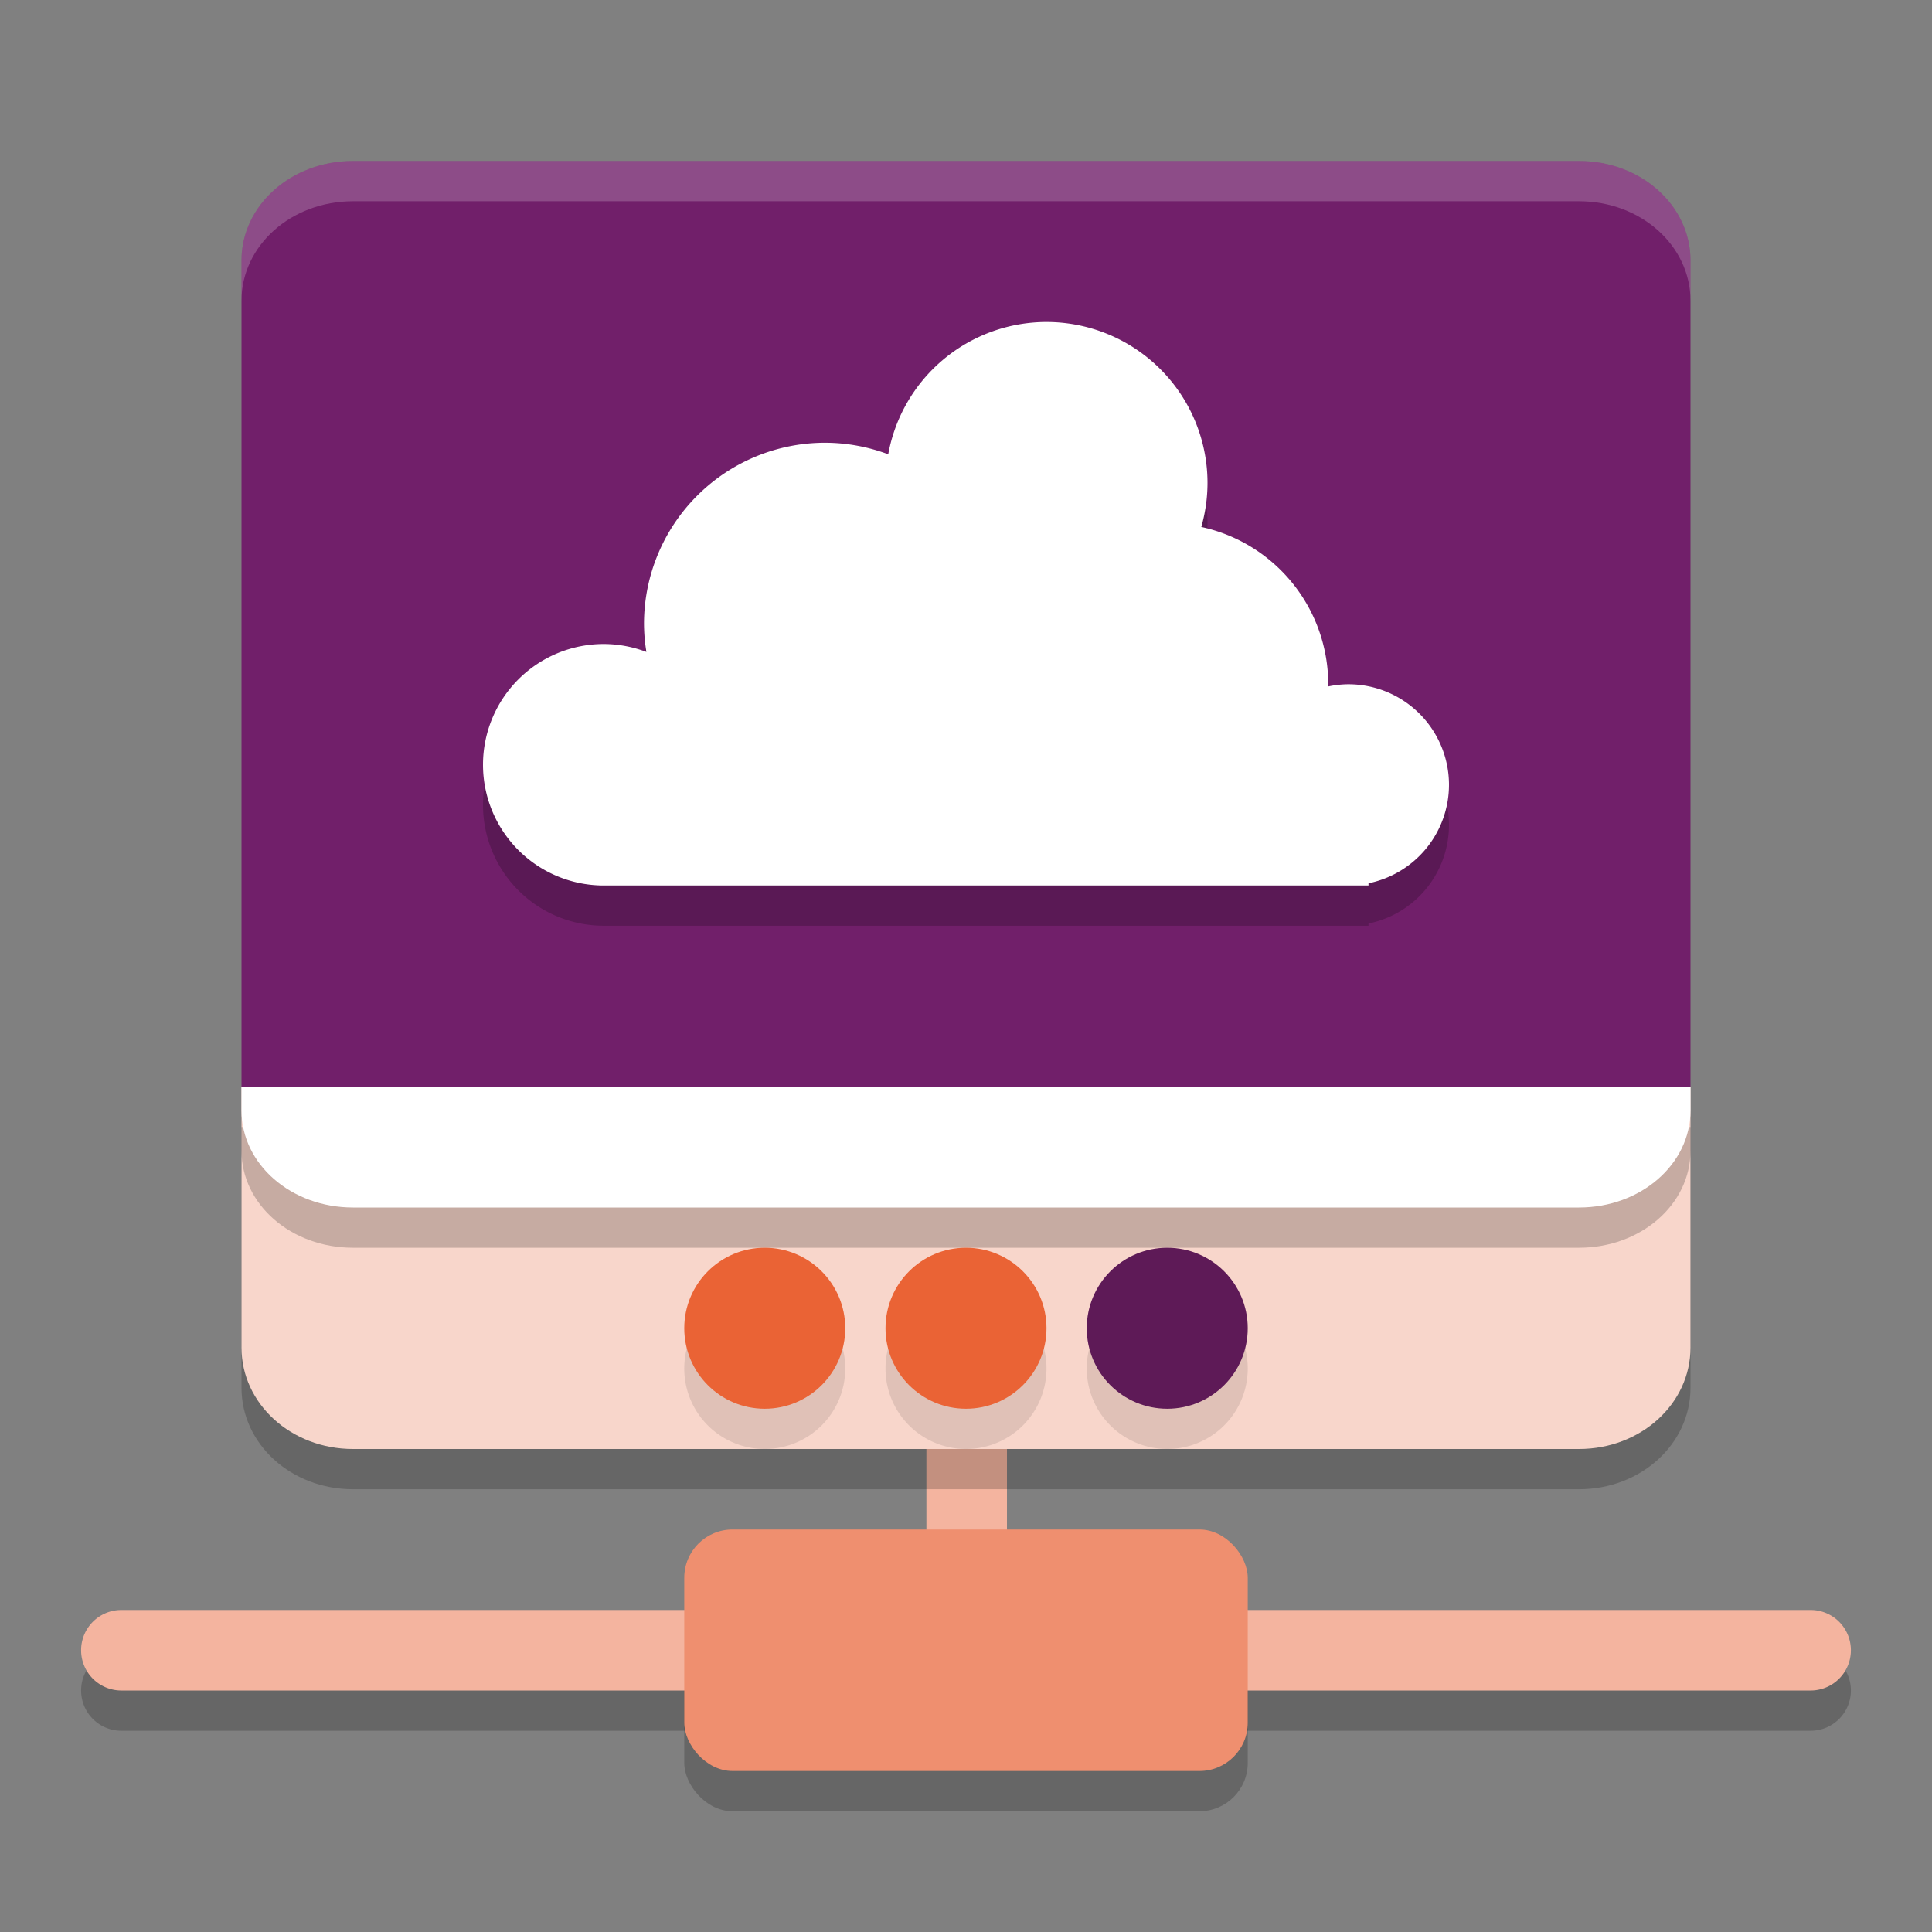 <svg xmlns="http://www.w3.org/2000/svg" width="48" height="48" version="1.1">
 <rect width="100%" height="100%" fill="#808080" stroke="none"/>
 <rect style="opacity:0.2" width="14" height="6" x="17" y="39" ry="1.2"/>
 <path style="opacity:0.2" d="m 3.014,41 a 0.999,1 0 1 0 0,2 H 44.986 a 0.999,1 0 1 0 0,-2 z"/>
 <path style="fill:#f4b49f" transform="matrix(0,-0.201,-0.369,0,-0.106,18.636)" d="m -103.16,-68.086 v 5.424 h 29.832 v -5.424 z"/>
 <path style="fill:#f4b49f" d="m 3.014,40 a 0.999,1 0 1 0 0,2 H 44.986 a 0.999,1 0 1 0 0,-2 z"/>
 <rect style="fill:#ef8f6f" width="14" height="6" x="17" y="38" ry="1.2"/>
 <path style="opacity:0.2" d="m 6,28 v 6.48 C 6,35.877 7.235,37 8.77,37 H 39.23 C 40.765,37 42,35.877 42,34.48 V 28 Z"/>
 <path style="fill:#f8d6cb" d="M 6 27 L 6 33.48 C 6 34.877 7.235 36 8.77 36 L 39.23 36 C 40.765 36 42 34.877 42 33.48 L 42 27 L 6 27 z"/>
 <path style="opacity:0.2" d="m 6,28 v 0.59 C 6,29.925 7.235,31 8.77,31 H 39.23 C 40.765,31 42,29.925 42,28.59 V 28 Z"/>
 <path style="fill:#ffffff" d="M 6 27 L 6 27.59 C 6 28.925 7.235 30 8.77 30 L 39.23 30 C 40.765 30 42 28.925 42 27.59 L 42 27 L 6 27 z"/>
 <path style="fill:#711f6a" d="M 8.769,4 C 7.235,4 6,5.102 6,6.471 V 27 H 42 V 6.471 C 42,5.102 40.765,4 39.231,4 Z"/>
 <path style="opacity:0.1" d="m 19,32 a 2,2 0 0 0 -2,2 2,2 0 0 0 2,2 2,2 0 0 0 2,-2 2,2 0 0 0 -2,-2 z m 5,0 a 2,2 0 0 0 -2,2 2,2 0 0 0 2,2 2,2 0 0 0 2,-2 2,2 0 0 0 -2,-2 z m 5,0 a 2,2 0 0 0 -2,2 2,2 0 0 0 2,2 2,2 0 0 0 2,-2 2,2 0 0 0 -2,-2 z"/>
 <circle style="fill:#ea6335" cx="19" cy="33" r="2"/>
 <path style="opacity:0.2" d="M 26,9 A 4,4 0 0 0 22.068,12.287 4.5,4.5 0 0 0 20.5,12 4.5,4.5 0 0 0 16,16.5 4.5,4.5 0 0 0 16.059,17.197 3,3 0 0 0 15,17 a 3,3 0 0 0 -3,3 3,3 0 0 0 3,3 h 19 v -0.055 A 2.5,2.5 0 0 0 36,20.5 2.5,2.5 0 0 0 33.5,18 2.5,2.5 0 0 0 32.998,18.055 4,4 0 0 0 33,18 4,4 0 0 0 29.846,14.092 4,4 0 0 0 30,13 4,4 0 0 0 26,9 Z"/>
 <path style="fill:#ffffff" d="M 26 8 A 4 4 0 0 0 22.068 11.287 A 4.5 4.5 0 0 0 20.5 11 A 4.5 4.5 0 0 0 16 15.5 A 4.5 4.5 0 0 0 16.059 16.197 A 3 3 0 0 0 15 16 A 3 3 0 0 0 12 19 A 3 3 0 0 0 15 22 L 34 22 L 34 21.945 A 2.5 2.5 0 0 0 36 19.5 A 2.5 2.5 0 0 0 33.5 17 A 2.5 2.5 0 0 0 32.998 17.055 A 4 4 0 0 0 33 17 A 4 4 0 0 0 29.846 13.092 A 4 4 0 0 0 30 12 A 4 4 0 0 0 26 8 z"/>
 <circle style="fill:#ea6335" cx="24" cy="33" r="2"/>
 <circle style="fill:#5e1a57" cx="29" cy="33" r="2"/>
 <path style="opacity:0.2;fill:#ffffff" d="M 8.77 4 C 7.235 4 6 5.102 6 6.471 L 6 7.471 C 6 6.102 7.235 5 8.77 5 L 39.23 5 C 40.765 5 42 6.102 42 7.471 L 42 6.471 C 42 5.102 40.765 4 39.23 4 L 8.77 4 z"/>
</svg>
